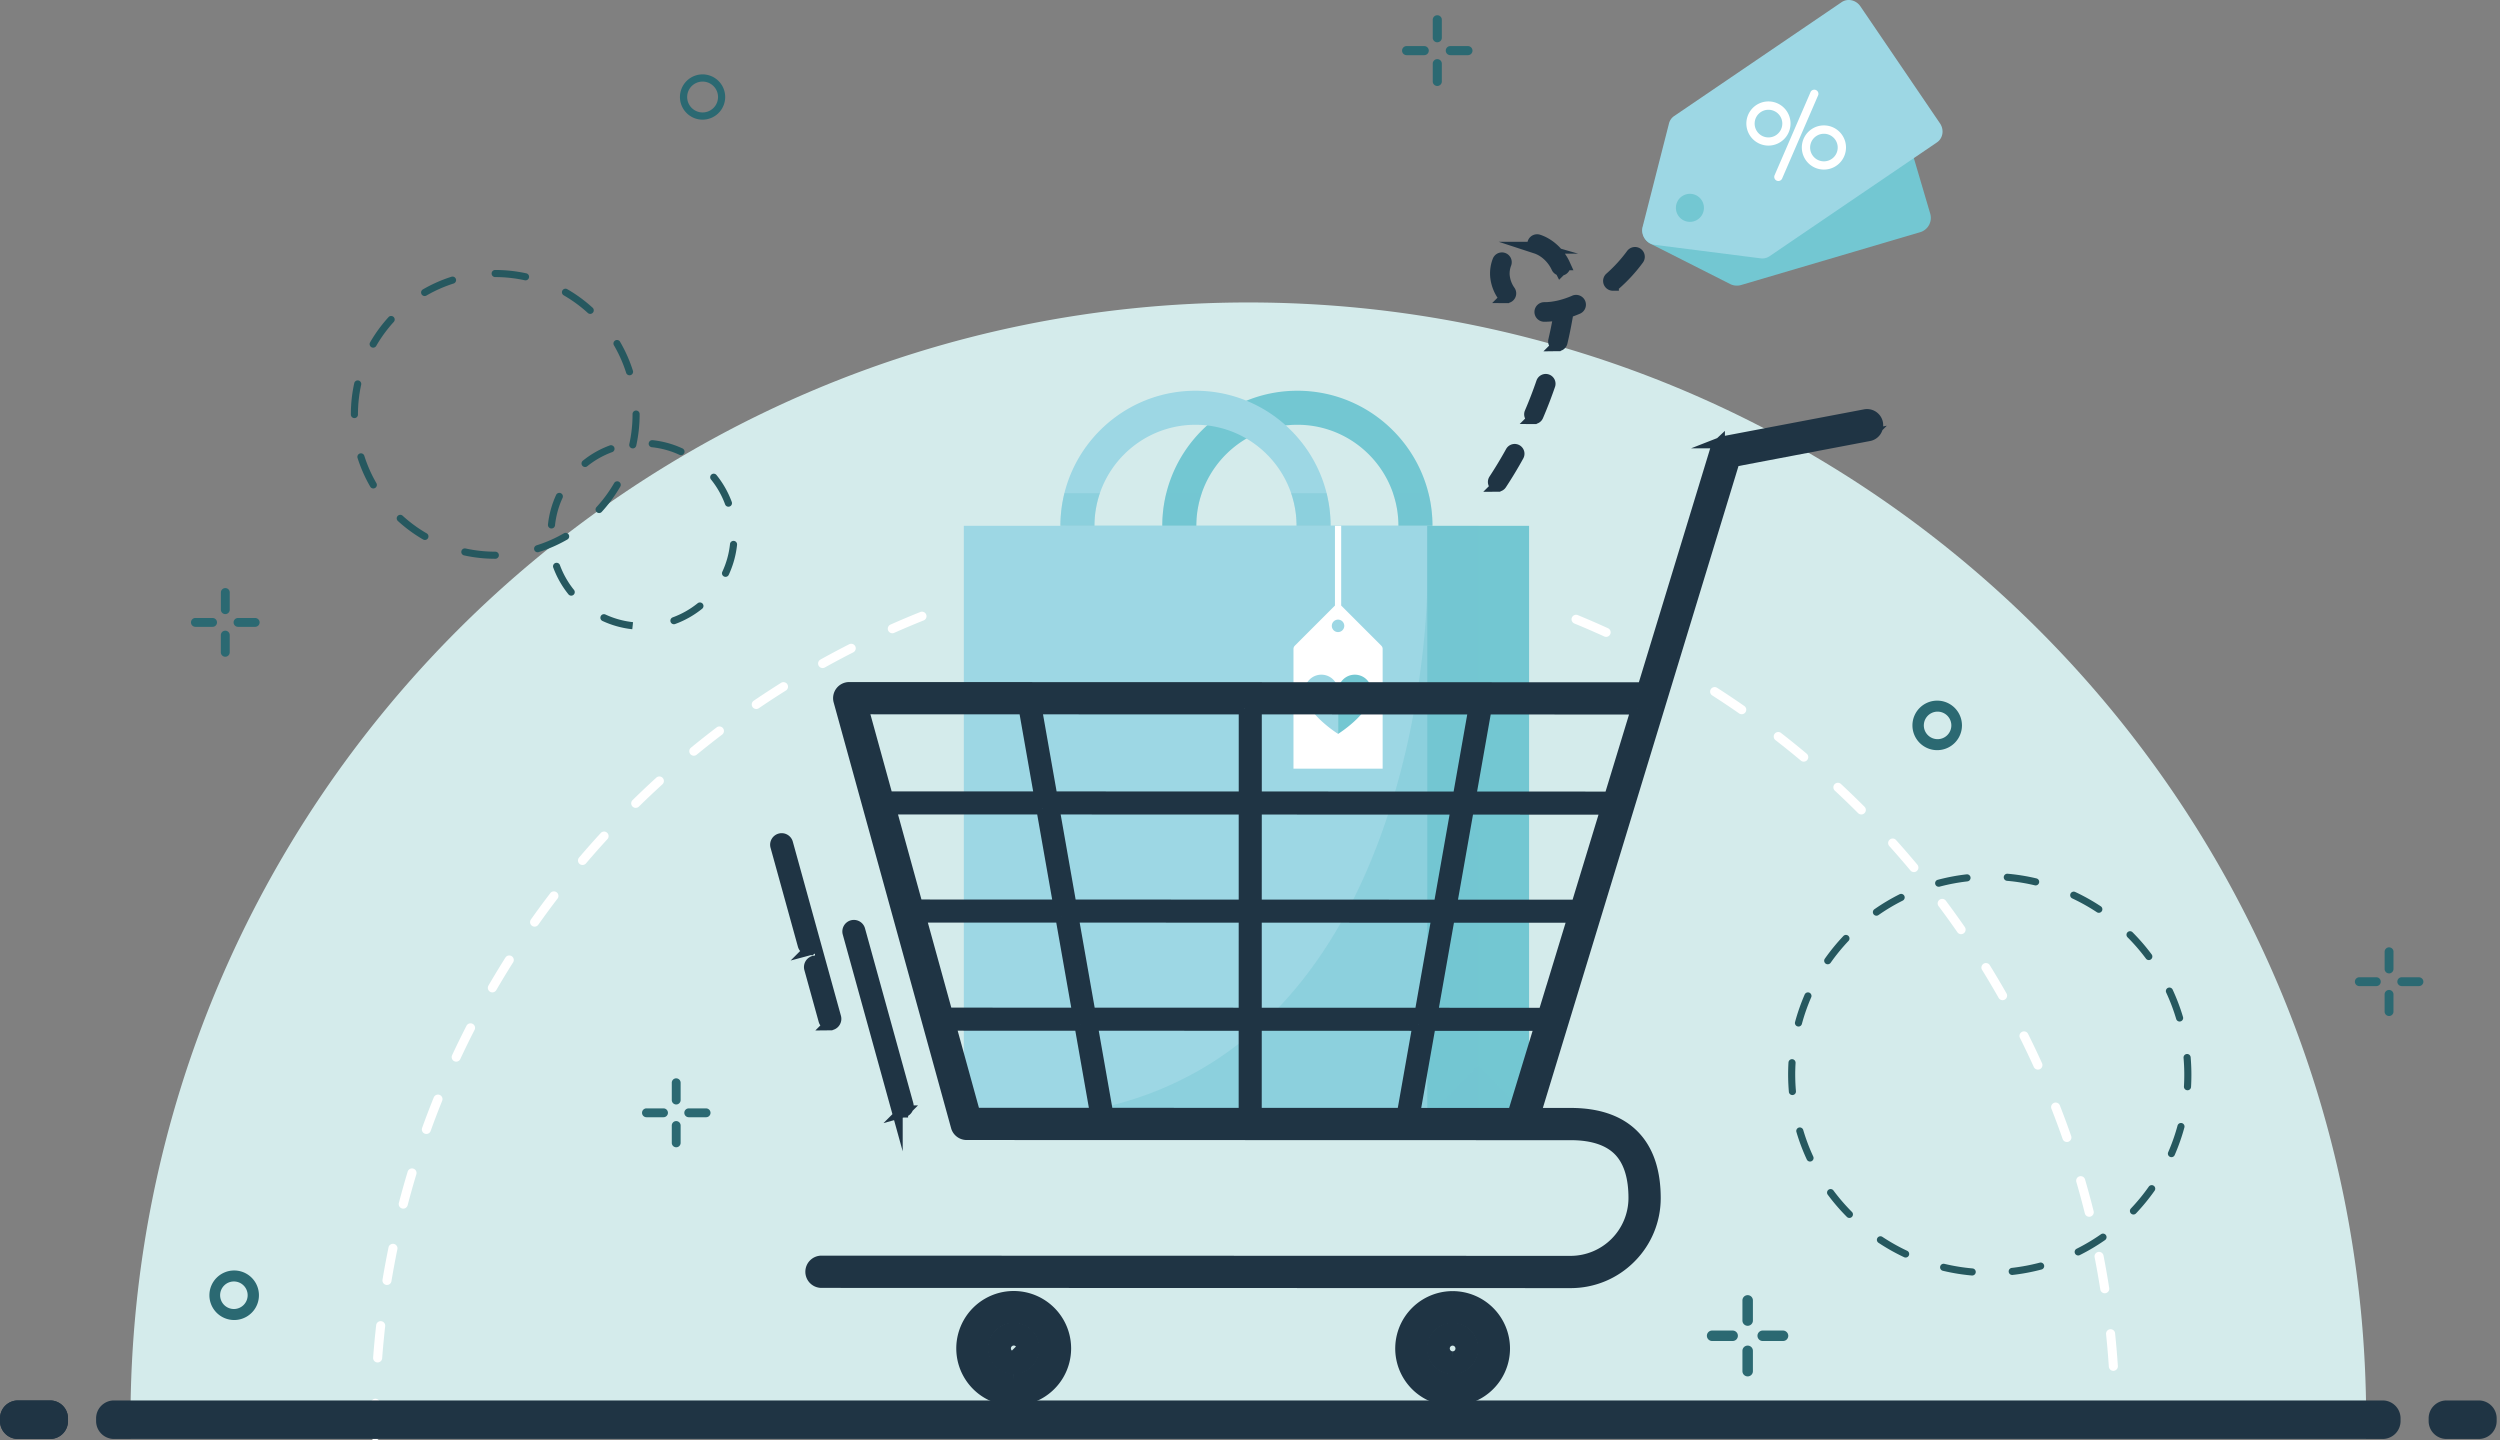 <svg width="420" height="242" fill="none" xmlns="http://www.w3.org/2000/svg"><rect width="100%" height="100%" fill="#808080" stroke="none"/><path d="M397.517 238.611c0 1.047-.009 2.091-.026 3.134H21.946a205.401 205.401 0 01-.026-3.134c0-103.719 84.08-187.797 187.798-187.797s187.799 84.078 187.799 187.797z" fill="#D4EBEB"/><path d="M63.04 242a.76.76 0 01-.76-.752v-.12a151.17 151.17 0 01.027-5.374.755.755 0 01.229-.547.758.758 0 01.845-.15.758.758 0 01.448.733 147.326 147.326 0 00-.028 5.318v.12a.76.76 0 01-.75.771l-.01.001zm292.001-11.698a.76.76 0 01-.758-.71c-.12-1.803-.273-3.626-.459-5.418a.754.754 0 01.156-.575.752.752 0 01.52-.287.758.758 0 01.758.413.766.766 0 01.08.293c.187 1.811.343 3.652.463 5.473a.763.763 0 01-.709.809c-.017.002-.034.003-.051.002zm-291.596-1.409a.753.753 0 01-.724-.521.755.755 0 01-.035-.294c.136-1.82.31-3.661.514-5.467a.764.764 0 01.84-.654.764.764 0 01.673.824 155.123 155.123 0 00-.51 5.414.763.763 0 01-.758.698zm290.153-11.623a.76.76 0 01-.751-.643 146.952 146.952 0 00-.94-5.356.766.766 0 01.09-.6.762.762 0 011.401.309c.349 1.789.668 3.609.95 5.411a.76.76 0 01-.751.879h.001zm-288.584-1.392a.758.758 0 01-.733-.559.766.766 0 01-.019-.327c.299-1.799.638-3.617 1.003-5.401a.754.754 0 01.322-.499.771.771 0 01.582-.117.766.766 0 01.597.619.763.763 0 01-.01.303 148.498 148.498 0 00-.994 5.345.76.76 0 01-.75.632l.002.004zm285.977-11.459a.765.765 0 01-.739-.576 142.38 142.38 0 00-1.418-5.248.772.772 0 01.049-.593.755.755 0 01.461-.377.774.774 0 01.591.07.757.757 0 01.36.474c.509 1.751.994 3.535 1.434 5.304a.764.764 0 01-.553.923.775.775 0 01-.185.023zM67.745 203.05a.762.762 0 01-.737-.954c.46-1.764.96-3.544 1.49-5.289a.762.762 0 011.458.439 144.86 144.86 0 00-1.471 5.234.763.763 0 01-.739.57zm279.495-11.195a.759.759 0 01-.719-.51 146.492 146.492 0 00-1.889-5.1.763.763 0 011.012-.958.764.764 0 01.406.404 146.67 146.67 0 011.907 5.152c.04.115.052.237.034.357a.76.76 0 01-.752.655h.001zm-275.607-1.348a.757.757 0 01-.753-.661.763.763 0 01.038-.359c.619-1.718 1.28-3.45 1.964-5.145a.764.764 0 011.393-.002.76.76 0 01.018.571 145.2 145.2 0 00-1.943 5.092.762.762 0 01-.72.504h.003zm270.739-10.811a.769.769 0 01-.696-.447 148.75 148.75 0 00-2.332-4.896.758.758 0 01.351-1 .757.757 0 011.01.32 144.331 144.331 0 012.358 4.948.76.76 0 01-.694 1.075h.003zm-265.731-1.338a.754.754 0 01-.64-.352.765.765 0 01-.049-.73 145.43 145.43 0 012.418-4.944.767.767 0 01.445-.377.757.757 0 01.813.232.762.762 0 01.097.841 145.463 145.463 0 00-2.394 4.893.765.765 0 01-.693.437h.003zm259.793-10.327a.762.762 0 01-.662-.385 145.751 145.751 0 00-2.766-4.672.79.79 0 01-.115-.28.765.765 0 01.632-.894.75.75 0 01.576.146.767.767 0 01.2.228c.957 1.55 1.897 3.138 2.794 4.72a.757.757 0 01-.004.758.757.757 0 01-.658.378l.003.001zM82.717 166.72a.76.76 0 01-.657-1.143 146.88 146.88 0 012.851-4.704.762.762 0 011.386.239.761.761 0 01-.1.574 147.55 147.55 0 00-2.821 4.656.758.758 0 01-.66.378zm246.749-9.777a.762.762 0 01-.626-.328 144.18 144.18 0 00-3.175-4.408.762.762 0 011.219-.913 146.195 146.195 0 013.207 4.454.764.764 0 01-.625 1.193v.002zm-239.654-1.265a.765.765 0 01-.757-.814.762.762 0 01.137-.387 140.745 140.745 0 013.26-4.428.764.764 0 01.8-.272.76.76 0 01.408 1.197 147.141 147.141 0 00-3.225 4.383.766.766 0 01-.623.318v.003zm231.721-9.165a.762.762 0 01-.584-.275 147.839 147.839 0 00-3.557-4.109.759.759 0 01.068-1.062.763.763 0 011.064.045 147.81 147.81 0 013.594 4.152.772.772 0 01.17.39.769.769 0 01-.346.739.769.769 0 01-.409.12zM97.864 145.32a.758.758 0 01-.578-1.254 140.977 140.977 0 013.64-4.117.753.753 0 01.821-.201.77.77 0 01.454.976.755.755 0 01-.154.253 146.251 146.251 0 00-3.602 4.075.747.747 0 01-.262.195.748.748 0 01-.319.068v.005zm214.834-8.492a.763.763 0 01-.538-.224 148.175 148.175 0 00-3.911-3.777.752.752 0 01-.241-.529.748.748 0 01.203-.546.76.76 0 011.075-.038 146.574 146.574 0 013.951 3.817.76.76 0 01-.539 1.298v-.001zm-205.893-1.105a.761.761 0 01-.534-1.304c1.3-1.276 2.643-2.546 3.991-3.777a.761.761 0 011.024 1.126 145.025 145.025 0 00-3.948 3.735.758.758 0 01-.533.215v.005zm196.226-7.766a.76.76 0 01-.488-.178 147.934 147.934 0 00-4.234-3.416.762.762 0 11.934-1.202 138.506 138.506 0 014.274 3.452.762.762 0 01-.052 1.207.764.764 0 01-.437.137h.003zm-186.471-.994a.761.761 0 01-.483-1.349c1.408-1.155 2.857-2.3 4.308-3.402a.754.754 0 01.569-.163.768.768 0 01.646.567.768.768 0 01-.088.586.75.75 0 01-.206.221 152.632 152.632 0 00-4.264 3.368.762.762 0 01-.482.172zm176.049-6.971a.75.75 0 01-.434-.136 145.939 145.939 0 00-4.525-3.025.753.753 0 01-.332-.479.761.761 0 011.155-.802c1.535.986 3.073 2.014 4.572 3.057a.758.758 0 01.291.852.762.762 0 01-.726.533h-.001zm-165.552-.881a.761.761 0 01-.428-1.392 148.82 148.82 0 014.592-3.001.753.753 0 01.575-.097.75.75 0 01.581.616.76.76 0 01-.347.773 144.022 144.022 0 00-4.545 2.971.77.77 0 01-.428.13zm11.146-6.878a.762.762 0 01-.701-1.06.768.768 0 01.33-.366 149.463 149.463 0 014.84-2.577.764.764 0 011.011.339.76.76 0 01-.32 1.018 143.368 143.368 0 00-4.79 2.55.769.769 0 01-.375.095l.005.001zm131.624-5.239a.765.765 0 01-.316-.069 147.223 147.223 0 00-4.998-2.17.755.755 0 01-.429-.409.752.752 0 01-.006-.593.761.761 0 011.015-.405 144.65 144.65 0 015.05 2.193.76.76 0 01-.316 1.453zm-119.918-.606a.763.763 0 01-.678-1.107.76.76 0 01.369-.35c1.66-.737 3.359-1.454 5.047-2.129a.762.762 0 01.565 1.413c-1.67.669-3.351 1.377-4.995 2.108a.744.744 0 01-.308.065zm95.155-8.09a.76.76 0 01-.187-.023c-1.748-.441-3.53-.856-5.295-1.232a.77.77 0 01-.481-.33.768.768 0 01-.107-.573.765.765 0 01.904-.587c1.784.378 3.585.795 5.351 1.243a.761.761 0 01-.185 1.499v.003zm-70.366-.336a.76.76 0 01-.177-1.501c1.771-.428 3.578-.829 5.367-1.193a.759.759 0 01.88.6.76.76 0 01-.582.891c-1.769.358-3.554.755-5.308 1.179a.747.747 0 01-.18.022v.002zm57.519-2.296a.833.833 0 01-.119-.01 146.845 146.845 0 00-5.385-.749.761.761 0 01.181-1.51c1.81.217 3.641.472 5.442.757a.762.762 0 01.399 1.31.761.761 0 01-.518.202zm-44.647-.21a.762.762 0 01-.595-1.236.761.761 0 01.484-.277c1.802-.267 3.634-.504 5.448-.704a.76.76 0 01.817.675.76.76 0 01-.65.837c-1.795.2-3.609.433-5.392.696a.707.707 0 01-.112.008v.001zm31.617-1.256a.451.451 0 01-.052 0c-1.798-.121-3.625-.21-5.43-.265a.762.762 0 11.046-1.521c1.824.055 3.67.145 5.487.268a.762.762 0 01.724.785.762.762 0 01-.775.735V94.2zm-18.574-.085a.762.762 0 01-.043-1.52c1.818-.106 3.665-.18 5.49-.218h.016a.763.763 0 01.743.753.764.764 0 01-.727.769c-1.806.037-3.634.11-5.434.214l-.045.002z" fill="#fff"/><path d="M8.42 235.275H3.007A3.006 3.006 0 000 238.281v.458a3.006 3.006 0 003.006 3.006H8.42a3.006 3.006 0 003.005-3.006v-.458a3.006 3.006 0 00-3.005-3.006zm391.867 0H19.15a3.006 3.006 0 00-3.005 3.006v.458a3.006 3.006 0 003.005 3.006h381.137a3.006 3.006 0 003.006-3.006v-.458a3.006 3.006 0 00-3.006-3.006z" fill="#1F3444"/><path d="M8.42 235.275H3.007A3.006 3.006 0 000 238.281v.458a3.006 3.006 0 003.006 3.006H8.42a3.006 3.006 0 003.005-3.006v-.458a3.006 3.006 0 00-3.005-3.006zm408.012 0h-5.415a3.005 3.005 0 00-3.005 3.006v.458a3.005 3.005 0 003.005 3.006h5.415a3.006 3.006 0 003.006-3.006v-.458a3.006 3.006 0 00-3.006-3.006z" fill="#1F3444"/><path d="M32.831 103.822h2.883a.75.75 0 01.525.218.743.743 0 01-.525 1.269H32.83a.744.744 0 110-1.491v.004zm10.784.731a.738.738 0 01-.456.698.729.729 0 01-.287.058h-2.884a.741.741 0 01-.744-.743.744.744 0 01.744-.744h2.87a.76.76 0 01.758.731zm-5.019-5.009v2.883a.741.741 0 01-.743.743.742.742 0 01-.744-.743v-2.883a.745.745 0 111.491 0h-.004zm-.747 6.413a.741.741 0 01.744.744v2.888a.745.745 0 01-1.491 0v-2.888a.748.748 0 01.461-.689.755.755 0 01.286-.055zm80.188-93.462a3.807 3.807 0 00-3.515 2.35 3.803 3.803 0 002.774 5.187 3.804 3.804 0 10.741-7.537zm0 6.396a2.592 2.592 0 110-5.184 2.592 2.592 0 010 5.184zm-9.456 167.318h2.889a.74.74 0 01.525.218.74.74 0 010 1.051.74.74 0 01-.525.218h-2.889a.746.746 0 010-1.491v.004zm10.786.731a.75.75 0 01-.213.534.74.74 0 01-.53.222h-2.888a.744.744 0 110-1.487h2.871a.752.752 0 01.76.731zm-5.021-5.013v2.882a.75.75 0 01-.217.526.739.739 0 01-.526.218.743.743 0 01-.743-.744v-2.882a.75.75 0 01.208-.543.746.746 0 011.278.543zm-.743 6.416a.75.75 0 01.526.218.755.755 0 01.217.525v2.889a.748.748 0 01-.452.711.746.746 0 01-1.034-.711v-2.891a.741.741 0 01.743-.741zm-74.261 25.098a4.16 4.16 0 10-.002 8.322 4.16 4.16 0 00.002-8.322zm0 6.472a2.313 2.313 0 11-.002-4.625 2.313 2.313 0 01.002 4.625zm248.325 3.618h3.417a.884.884 0 01.622.257.86.86 0 01.258.621.879.879 0 01-.88.88h-3.417a.89.89 0 01-.346-.058.892.892 0 01-.493-.478.877.877 0 01.493-1.164.89.89 0 01.346-.058zm12.763.864a.881.881 0 01-.879.895h-3.417a.879.879 0 110-1.759h3.396a.896.896 0 01.9.864zm-5.942-5.927v3.416a.88.88 0 01-1.759 0v-3.417a.878.878 0 011.501-.622.879.879 0 01.258.622v.001zm-.88 7.591a.88.88 0 01.88.879v3.418a.879.879 0 11-1.759 0v-3.418a.88.88 0 01.879-.879zm31.906-108.352a4.16 4.16 0 100 8.319 4.16 4.16 0 000-8.319zm0 6.472a2.317 2.317 0 01-2.136-1.427 2.317 2.317 0 011.684-3.153 2.315 2.315 0 012.763 2.268 2.312 2.312 0 01-2.311 2.313v-.001zM236.31 7.742h2.962a.764.764 0 01.763.764.763.763 0 01-.763.762h-2.962a.762.762 0 010-1.526zm11.07.751a.766.766 0 01-.219.547.757.757 0 01-.543.228h-2.965a.763.763 0 010-1.526h2.946a.775.775 0 01.781.75zm-5.153-5.143v2.964a.763.763 0 11-1.525 0V3.35a.752.752 0 01.213-.557.766.766 0 011.099 0 .755.755 0 01.213.557zm-.763 6.582a.765.765 0 01.763.763v2.96a.752.752 0 01-.213.557.766.766 0 01-1.099 0 .755.755 0 01-.213-.557v-2.96a.77.77 0 01.223-.54.757.757 0 01.539-.223zM396.339 164.18h2.889a.749.749 0 01.525.217.749.749 0 010 1.051.743.743 0 01-.525.218h-2.889a.747.747 0 01-.716-.743.744.744 0 01.716-.743zm10.787.73a.726.726 0 01-.053.288.744.744 0 01-.689.468h-2.89a.75.75 0 01-.686-.459.754.754 0 010-.569.739.739 0 01.686-.458h2.871a.754.754 0 01.761.73zm-5.022-5.009v2.888a.728.728 0 01-.057.284.739.739 0 01-.971.402.739.739 0 01-.459-.686v-2.888c0-.198.079-.388.219-.527a.743.743 0 011.272.527h-.004zm-.743 6.412a.742.742 0 01.743.743v2.888a.742.742 0 01-.745.746.743.743 0 01-.527-.219.743.743 0 01-.219-.527v-2.888a.751.751 0 01.219-.527.747.747 0 01.529-.216z" fill="#2B6972"/><path d="M195.266 88.337h5.719a16.842 16.842 0 01.909-5.481c2.286-6.679 8.623-11.494 16.066-11.494 7.444 0 13.783 4.815 16.066 11.494a16.87 16.87 0 01.91 5.481h5.72a22.608 22.608 0 00-.671-5.481c-2.457-9.875-11.4-17.213-22.025-17.213-10.625 0-19.567 7.338-22.024 17.213a22.56 22.56 0 00-.67 5.481z" fill="#73C7D2"/><path d="M234.025 82.856c.605 1.764.912 3.616.91 5.481h5.72a22.558 22.558 0 00-.671-5.481h-5.959zm-38.759 5.481h5.719a16.867 16.867 0 01.909-5.481h-5.963a22.605 22.605 0 00-.665 5.481z" fill="#73C7D2" opacity=".2"/><path d="M256.886 88.338h-77.853v99.441h77.853V88.338z" fill="#73C7D2"/><path d="M161.921 187.781h77.852V88.339h-77.852v99.442z" fill="#9DD7E4"/><path d="M239.773 187.781h17.114l-8.557-8.857-8.557 8.857z" fill="#73C7D2" opacity=".4"/><path d="M217.305 109.021v20.114h14.98v-20.114a.77.77 0 00-.223-.542l-6.724-6.727-.02-.017V88.338h-1.046v13.397c-.006.006-.013.01-.019.017l-6.72 6.724a.77.77 0 00-.228.545zm7.695-4.903a1.046 1.046 0 11-.945.282 1.046 1.046 0 01.949-.282H225z" fill="#fff"/><path d="M221.99 113.346a2.808 2.808 0 00-2.651 1.873c-1.392 3.804 5.466 8.076 5.466 8.076v-7.139a2.819 2.819 0 00-.825-1.989 2.815 2.815 0 00-1.99-.821z" fill="#9DD7E4"/><path d="M227.612 113.346a2.806 2.806 0 012.65 1.873c1.392 3.804-5.461 8.076-5.461 8.076v-7.139a2.809 2.809 0 012.811-2.81z" fill="#73C7D2"/><path d="M239.773 187.779h8.557V88.337h-8.557v99.442z" fill="#73C7D2" opacity=".2"/><path d="M178.15 88.337h5.72a16.842 16.842 0 01.909-5.481c2.286-6.679 8.622-11.494 16.066-11.494 7.443 0 13.783 4.815 16.066 11.494.604 1.764.912 3.616.909 5.481h5.72a22.51 22.51 0 00-.671-5.481c-2.457-9.875-11.399-17.213-22.024-17.213-10.625 0-19.568 7.338-22.024 17.213a22.608 22.608 0 00-.671 5.481z" fill="#9DD7E4"/><path d="M216.908 82.856c.605 1.764.912 3.616.91 5.481h5.72a22.607 22.607 0 00-.671-5.481h-5.959zm-38.756 5.481h5.719a16.868 16.868 0 01.91-5.481h-5.958a22.607 22.607 0 00-.671 5.481zm61.616 10.433s-.264 89.009-70.457 89.009h70.457v-89.01z" fill="#73C7D2" opacity=".4"/><path d="M315.346 71.112a1.711 1.711 0 00-1.998-1.359l-23.711 4.508h-.02a1.099 1.099 0 00-.099.025h-.013c-.015 0-.03.007-.044.012l-.051.017-.015.006a1.705 1.705 0 00-.603.362l-.007.007a.658.658 0 00-.03.027l-.031.033-.008.009a1.728 1.728 0 00-.291.418l-.007.015c-.012.024-.024.047-.035.074a.401.401 0 00-.013.035v.008a1.816 1.816 0 00-.04.11l-12.259 40.204-133.402-.039c-.263 0-.523.061-.759.177a1.719 1.719 0 00-.919 1.207c-.05.258-.04.525.03.779l19.728 71.522a1.712 1.712 0 001.646 1.254h.014l93.115.027h8.344c3.91 0 6.765 1.027 8.485 3.051 1.48 1.742 2.231 4.322 2.23 7.67a10.735 10.735 0 01-10.721 10.714l-125.782-.036a1.71 1.71 0 100 3.417l125.782.037a14.049 14.049 0 009.992-4.142 14.052 14.052 0 004.147-9.989c0-4.181-1.023-7.506-3.044-9.884-2.398-2.823-6.128-4.254-11.087-4.255h-6.021l33.438-109.707 22.699-4.316a1.707 1.707 0 001.36-1.998zm-40.317 47.928l-4.556 14.945-23.515-.007 2.64-14.945 25.431.007zm-5.129 16.823l-4.963 16.285-21.186-.006 2.874-16.286 23.275.007zm-58.918-1.894v-14.948l36.706.011-2.64 14.946-34.066-.009zm47.846 38.218l-4.556 14.946h-16.698l2.64-14.947 18.614.001zm-47.852-20.055l.005-16.287 33.74.01-2.877 16.286-30.868-.009zm0 18.164v-16.287l30.536.009-2.876 16.286-27.66-.008zm53.393-16.271l-4.964 16.285-18.858-.005 2.877-16.286 20.945.006zm-26.059 18.156l-2.641 14.946-24.698-.007.005-14.947 27.334.008zm-56.819-.017l2.631 14.948-20.424-.006-4.123-14.949 21.916.007zm27.612-18.156l-.005 16.287-26.032-.007-2.871-16.29 28.908.01zm-30.812-.009l2.867 16.288-22.101-.006-4.493-16.289 23.727.007zm30.812-18.154v16.287l-29.235-.009-2.867-16.288 32.102.01zm-34.012-.01l2.866 16.288-23.914-.007-4.491-16.289 25.539.008zm34.017-16.814v14.947l-32.438-.009-2.635-14.947 35.073.009zm-34.344 14.937l-25.726-.008-4.122-14.948 27.217.008 2.631 14.948zm34.333 38.214v14.948l-23.065-.007-2.631-14.949 25.696.008zm-38.783 45.716a8.647 8.647 0 10-.023 17.294 8.647 8.647 0 00.023-17.294zm-.005 13.862a5.227 5.227 0 113.693-1.53 5.172 5.172 0 01-3.693 1.53zm73.734-13.842a8.645 8.645 0 00-8.479 10.323 8.633 8.633 0 006.785 6.793 8.646 8.646 0 008.873-3.669 8.643 8.643 0 001.459-4.8 8.646 8.646 0 00-8.638-8.647zm0 13.864a5.219 5.219 0 01-5.121-6.244 5.22 5.22 0 014.106-4.103 5.22 5.22 0 013.017.299 5.218 5.218 0 011.69 8.517 5.23 5.23 0 01-3.692 1.531z" fill="#1F3444" stroke="#1F3444" stroke-width="2" stroke-miterlimit="10"/><path d="M244.042 223.196c-.889 0-1.742.354-2.371.982a3.353 3.353 0 102.373-.982h-.002zm0 4.829a1.472 1.472 0 01-1.362-.911 1.474 1.474 0 012.589-1.384 1.478 1.478 0 01.139 1.386 1.45 1.45 0 01-.8.8c-.179.073-.372.11-.566.109zm-73.73-4.849a3.356 3.356 0 10-.009 6.712 3.356 3.356 0 00.009-6.712zm0 4.828a1.473 1.473 0 01-1.451-1.188 1.48 1.48 0 011.878-1.704 1.475 1.475 0 011.042 1.56 1.475 1.475 0 01-1.47 1.33l.001.002zm-18.754-41.261c.082 0 .163-.01.242-.032h.009a.939.939 0 00.655-1.155l-8.096-29.283a.925.925 0 00-.434-.595.948.948 0 00-.73-.1.943.943 0 00-.646 1.192l8.096 29.283a.94.94 0 00.904.69zm-15.39-27.302a.916.916 0 00.566-.442.93.93 0 00.088-.713l-4.605-16.659a.942.942 0 00-1.144-.62.936.936 0 00-.557.425.932.932 0 00-.109.692l4.606 16.659a.936.936 0 001.146.657l.009.001zm3.24 12.659a.94.94 0 00.242-.032h.009a.924.924 0 00.566-.441.929.929 0 00.088-.713l-2.398-8.674a.945.945 0 00-.436-.583.948.948 0 00-1.055.072.937.937 0 00-.352.638.925.925 0 00.034.37l2.398 8.673a.94.94 0 00.904.69zm112.204-90.487a.65.65 0 01-.568-.34.648.648 0 01.028-.66 73.472 73.472 0 002.83-4.697.647.647 0 01.877-.252.643.643 0 01.253.877 71.132 71.132 0 01-2.882 4.78.649.649 0 01-.538.292zm6.094-11.364a.64.64 0 01-.461-.195.64.64 0 01-.133-.704 73.76 73.76 0 001.972-5.118.646.646 0 011.221.418 74.413 74.413 0 01-2.006 5.207.638.638 0 01-.593.392zm4.027-12.248a.647.647 0 01-.629-.793c.309-1.32.586-2.665.82-3.996l.075-.435c-.833.182-1.682.275-2.534.279h-.032a.648.648 0 01-.646-.646.646.646 0 01.646-.646h.029c1.574 0 3.28-.398 5.069-1.169a.648.648 0 01.852.334.637.637 0 01.007.495.641.641 0 01-.346.355c-.552.24-1.116.451-1.69.633-.048.318-.099.656-.169 1.022a72.208 72.208 0 01-.835 4.067.641.641 0 01-.617.5zm-8.654-8.068a.642.642 0 01-.531-.276 6.682 6.682 0 01-1.206-3.29 5.978 5.978 0 01.388-2.567.648.648 0 011.183-.022.65.65 0 01.023.486 4.67 4.67 0 00-.307 2.005c.085.955.423 1.869.979 2.65a.638.638 0 01.043.668.638.638 0 01-.572.346zm17.891-2.087a.645.645 0 01-.428-1.13 24.981 24.981 0 003.63-3.975.649.649 0 01.89-.122.645.645 0 01.152.885 26.39 26.39 0 01-3.818 4.182.64.64 0 01-.428.16h.002zm-8.771-2.528a.643.643 0 01-.588-.377c-.713-1.565-2.075-2.837-3.556-3.321a.647.647 0 01-.437-.82.648.648 0 01.834-.407c1.814.597 3.473 2.13 4.331 4.012a.646.646 0 01-.319.855.659.659 0 01-.267.054l.002.004z" fill="#1F3444" stroke="#1F3444" stroke-width="2" stroke-miterlimit="10"/><path d="M324.311 37.188a2.512 2.512 0 01-1.735 1.827l-30.069 8.868a2.5 2.5 0 01-1.848-.168l-13.337-6.749a2.515 2.515 0 01-1.037-3.514l7.541-12.907a2.5 2.5 0 011.461-1.144l30.069-8.868a2.52 2.52 0 013.125 1.706l5.797 19.655c.125.421.136.867.033 1.294z" fill="#73C7D2"/><path d="M280.388 20.745l-4.435 17.388c-.352 1.38.628 2.82 2.04 3.001l17.801 2.268a2.128 2.128 0 001.474-.345l28.145-19.138c1.011-.687 1.236-2.117.505-3.193L312.551 1.069c-.732-1.078-2.144-1.392-3.155-.706L281.25 19.501c-.43.295-.737.737-.862 1.244zm5.466 12.85a2.356 2.356 0 01-1.028 3.491 2.355 2.355 0 111.028-3.492z" fill="#9DD7E4"/><path d="M297.107 24.46a3.713 3.713 0 01-3.701-3.354 3.71 3.71 0 113.701 3.354zm0-6.018a2.32 2.32 0 00-2.314 2.082 2.32 2.32 0 003.48 2.245 2.32 2.32 0 00-.247-4.135 2.313 2.313 0 00-.918-.192h-.001zm1.657 11.968a.695.695 0 01-.635-.966l6.006-13.887a.689.689 0 01.374-.426.7.7 0 01.803.161.695.695 0 01.094.813l-6.007 13.887a.7.7 0 01-.635.418zm7.66-1.92a3.711 3.711 0 11-.013-7.422 3.711 3.711 0 01.013 7.422zm0-6.016a2.313 2.313 0 00-2.248 1.737 2.301 2.301 0 00.369 1.94 2.311 2.311 0 002.729.79 2.315 2.315 0 00-.85-4.467z" fill="#fff"/><path d="M106.223 105.712l.067-.597-.068.597a15.96 15.96 0 01-5.011-1.392.607.607 0 01-.309-.336.603.603 0 01.019-.457.594.594 0 01.793-.289 14.753 14.753 0 004.635 1.285l-.059.596-.067.593zm6.999-.839a.596.596 0 01-.206-1.156 14.782 14.782 0 004.19-2.371.601.601 0 01.665-.064.59.59 0 01.308.592.597.597 0 01-.225.402 15.965 15.965 0 01-4.528 2.56.59.59 0 01-.204.037zm-17.257-4.8a.602.602 0 01-.464-.222 15.965 15.965 0 01-2.564-4.527.597.597 0 011.12-.41 14.78 14.78 0 002.372 4.189.596.596 0 01-.464.97zm25.922-3.162a.6.6 0 01-.502-.276.588.588 0 01-.038-.572 14.74 14.74 0 001.292-4.64v-.025a.596.596 0 011.186.128v.022a15.95 15.95 0 01-1.392 5.018.593.593 0 01-.545.345h-.001zm-29.235-8.125a.424.424 0 01-.061 0 .596.596 0 01-.533-.654v-.017a15.953 15.953 0 011.385-5.001.597.597 0 011.083.496 14.767 14.767 0 00-1.282 4.63v.01a.596.596 0 01-.592.536zm29.726-3.658a.595.595 0 01-.56-.39 14.771 14.771 0 00-2.375-4.188.595.595 0 01.928-.748 15.954 15.954 0 012.566 4.524.602.602 0 01-.07.547.591.591 0 01-.489.255zm-24.088-6.67a.597.597 0 01-.375-1.06 15.967 15.967 0 014.525-2.565.599.599 0 01.766.354.591.591 0 01-.354.766 14.76 14.76 0 00-4.189 2.374.597.597 0 01-.373.132zm16.115-1.987a.607.607 0 01-.25-.055 14.752 14.752 0 00-4.624-1.28h-.018a.596.596 0 01.126-1.186h.024c1.729.186 3.415.654 4.993 1.384a.596.596 0 01-.251 1.137zm-31.19 17.403h-.013a24.384 24.384 0 01-5.235-.565.596.596 0 11.257-1.165c1.635.358 3.304.538 4.978.538h.013a.596.596 0 010 1.192zm7.113-1.093a.596.596 0 01-.18-1.166 22.903 22.903 0 004.594-2.025.596.596 0 01.596 1.032 24.158 24.158 0 01-4.832 2.131.597.597 0 01-.178.03v-.002zm-18.943-2.065a.596.596 0 01-.298-.08 24.324 24.324 0 01-4.259-3.123.597.597 0 01.806-.88 23.15 23.15 0 004.05 2.97.597.597 0 01-.299 1.113zm29.265-4.523a.595.595 0 01-.589-.694.6.6 0 01.149-.306 23.066 23.066 0 002.972-4.048.598.598 0 011.086.148.594.594 0 01-.053.448 24.409 24.409 0 01-3.125 4.257.596.596 0 01-.44.197v-.002zm-37.93-4.13a.595.595 0 01-.518-.298 24.243 24.243 0 01-2.133-4.831.596.596 0 111.137-.36 23 23 0 002.028 4.593.595.595 0 01-.515.894v.002zm43.587-6.73a.588.588 0 01-.503-.275.588.588 0 01-.079-.451c.36-1.64.542-3.313.542-4.992v-.051a.595.595 0 111.192 0v.053a24.39 24.39 0 01-.569 5.25.598.598 0 01-.583.468v-.002zM59.542 70.24a.596.596 0 01-.597-.597v-.03c0-1.755.188-3.506.563-5.22a.597.597 0 111.166.255 23.197 23.197 0 00-.536 4.97v.027a.596.596 0 01-.596.597v-.002zm46.218-7.192a.596.596 0 01-.568-.417 23.118 23.118 0 00-2.033-4.59.588.588 0 01-.082-.465.591.591 0 01.51-.455.595.595 0 01.602.324 24.087 24.087 0 012.139 4.828.588.588 0 01-.298.713.6.6 0 01-.27.065v-.004zm-43.067-4.64a.596.596 0 01-.517-.895 24.41 24.41 0 013.12-4.26.597.597 0 01.88.804 23.192 23.192 0 00-2.967 4.052.596.596 0 01-.518.3l.002-.001zm36.462-5.672a.596.596 0 01-.398-.156 23.205 23.205 0 00-4.053-2.965.596.596 0 11.597-1.033 24.37 24.37 0 014.261 3.118.598.598 0 01-.397 1.036h-.01zM71.34 49.735a.596.596 0 01-.299-1.112 24.168 24.168 0 014.831-2.137.597.597 0 01.36 1.137c-1.6.507-3.14 1.189-4.591 2.031a.595.595 0 01-.301.08zm16.943-2.637a.628.628 0 01-.128-.014 23.201 23.201 0 00-4.953-.534h-.04a.597.597 0 010-1.193h.037c1.752 0 3.499.188 5.21.561a.596.596 0 01-.126 1.18zm243.021 167.186h-.053a33.675 33.675 0 01-4.858-.795.598.598 0 01-.441-.719.593.593 0 01.719-.441 32.56 32.56 0 004.685.764.594.594 0 01.57.622.596.596 0 01-.622.57v-.001zm6.758-.087a.598.598 0 01-.066-1.193 32.864 32.864 0 004.666-.875.59.59 0 01.638.209.587.587 0 01.118.447.6.6 0 01-.451.496 33.942 33.942 0 01-4.898.916h-.007zm-17.916-2.929a.604.604 0 01-.254-.057 33.946 33.946 0 01-4.29-2.412.586.586 0 01-.271-.38.591.591 0 01.085-.458.585.585 0 01.389-.257.591.591 0 01.455.101 32.841 32.841 0 004.14 2.327.592.592 0 01.329.67.6.6 0 01-.583.466zm28.996-.349a.595.595 0 01-.266-1.13 32.872 32.872 0 004.075-2.424.593.593 0 01.938.355.61.61 0 01-.088.456.61.61 0 01-.169.167 33.647 33.647 0 01-4.228 2.512.583.583 0 01-.259.064h-.003zm-38.445-6.304a.577.577 0 01-.228-.046.58.58 0 01-.194-.13 33.921 33.921 0 01-3.212-3.727.594.594 0 01.123-.834.6.6 0 01.835.124 32.928 32.928 0 003.099 3.596.595.595 0 01-.423 1.017zm47.723-.576a.598.598 0 01-.433-1.007 32.958 32.958 0 003.011-3.678.596.596 0 01.974.688 34.267 34.267 0 01-3.119 3.806.613.613 0 01-.195.14.612.612 0 01-.235.051h-.003zm-54.336-8.898a.597.597 0 01-.542-.345 33.608 33.608 0 01-1.738-4.604.583.583 0 01.038-.463.589.589 0 01.15-.183.587.587 0 01.67-.06.596.596 0 01.285.367 32.56 32.56 0 001.678 4.441.595.595 0 01-.039.572.598.598 0 01-.502.275zm60.718-.736a.595.595 0 01-.546-.835 32.88 32.88 0 001.574-4.481.598.598 0 011.088-.135.602.602 0 01.063.447 33.94 33.94 0 01-1.632 4.646.592.592 0 01-.543.358h-.004zm-63.679-10.437a.594.594 0 01-.596-.542v-.038a34.461 34.461 0 01-.064-4.885.6.6 0 01.631-.562.6.6 0 01.562.631 32.463 32.463 0 00.061 4.717v.03a.589.589 0 01-.136.436.599.599 0 01-.405.211.287.287 0 01-.05.007l-.003-.005zm66.375-.807h-.036a.604.604 0 01-.528-.4.625.625 0 01-.032-.231 33.453 33.453 0 00-.06-4.749l-.005-.065a.59.59 0 01.139-.436.6.6 0 011.054.337l.005.065a34.585 34.585 0 01.061 4.922.593.593 0 01-.595.562l-.003-.005zm-65.354-10.703a.6.6 0 01-.518-.3.602.602 0 01-.058-.453 33.917 33.917 0 011.627-4.646.598.598 0 011.09.027.599.599 0 01.004.448 32.61 32.61 0 00-1.571 4.482.595.595 0 01-.571.447l-.003-.005zm64.029-.84a.596.596 0 01-.572-.428 32.599 32.599 0 00-1.681-4.439.594.594 0 01.745-.806.6.6 0 01.336.303 33.787 33.787 0 011.743 4.602.59.59 0 01-.303.704.594.594 0 01-.268.064zM307.059 162a.592.592 0 01-.53-.322.593.593 0 01.043-.618 34.041 34.041 0 013.115-3.809.588.588 0 01.646-.147.597.597 0 01.22.967 32.914 32.914 0 00-3.006 3.678.605.605 0 01-.488.251zm53.943-.707a.597.597 0 01-.479-.241 32.839 32.839 0 00-3.103-3.593.6.6 0 01.004-.84.596.596 0 01.84-.003 33.936 33.936 0 013.216 3.725.602.602 0 01.054.623.593.593 0 01-.532.329zm-45.761-7.455a.596.596 0 01-.342-1.085 33.851 33.851 0 014.226-2.517.595.595 0 01.534 1.067 32.39 32.39 0 00-4.075 2.428.602.602 0 01-.345.11l.002-.003zm37.363-.485a.596.596 0 01-.328-.099 32.963 32.963 0 00-4.142-2.323.598.598 0 01-.149-.981.595.595 0 01.655-.099 33.832 33.832 0 014.293 2.408.599.599 0 01.241.669.595.595 0 01-.57.424v.001zm-26.888-4.38a.594.594 0 01-.152-1.173 34.077 34.077 0 014.835-.912.593.593 0 01.651.525.597.597 0 01-.515.659 33.008 33.008 0 00-4.665.881.589.589 0 01-.156.023l.002-.003zm16.286-.218a.6.6 0 01-.139-.016 32.69 32.69 0 00-4.685-.759.612.612 0 01-.225-.064.61.61 0 01-.295-.35.609.609 0 01.038-.457.608.608 0 01.349-.295.609.609 0 01.232-.027c1.637.144 3.26.407 4.859.787a.598.598 0 01-.138 1.177l.004.004z" fill="#26585F"/></svg>